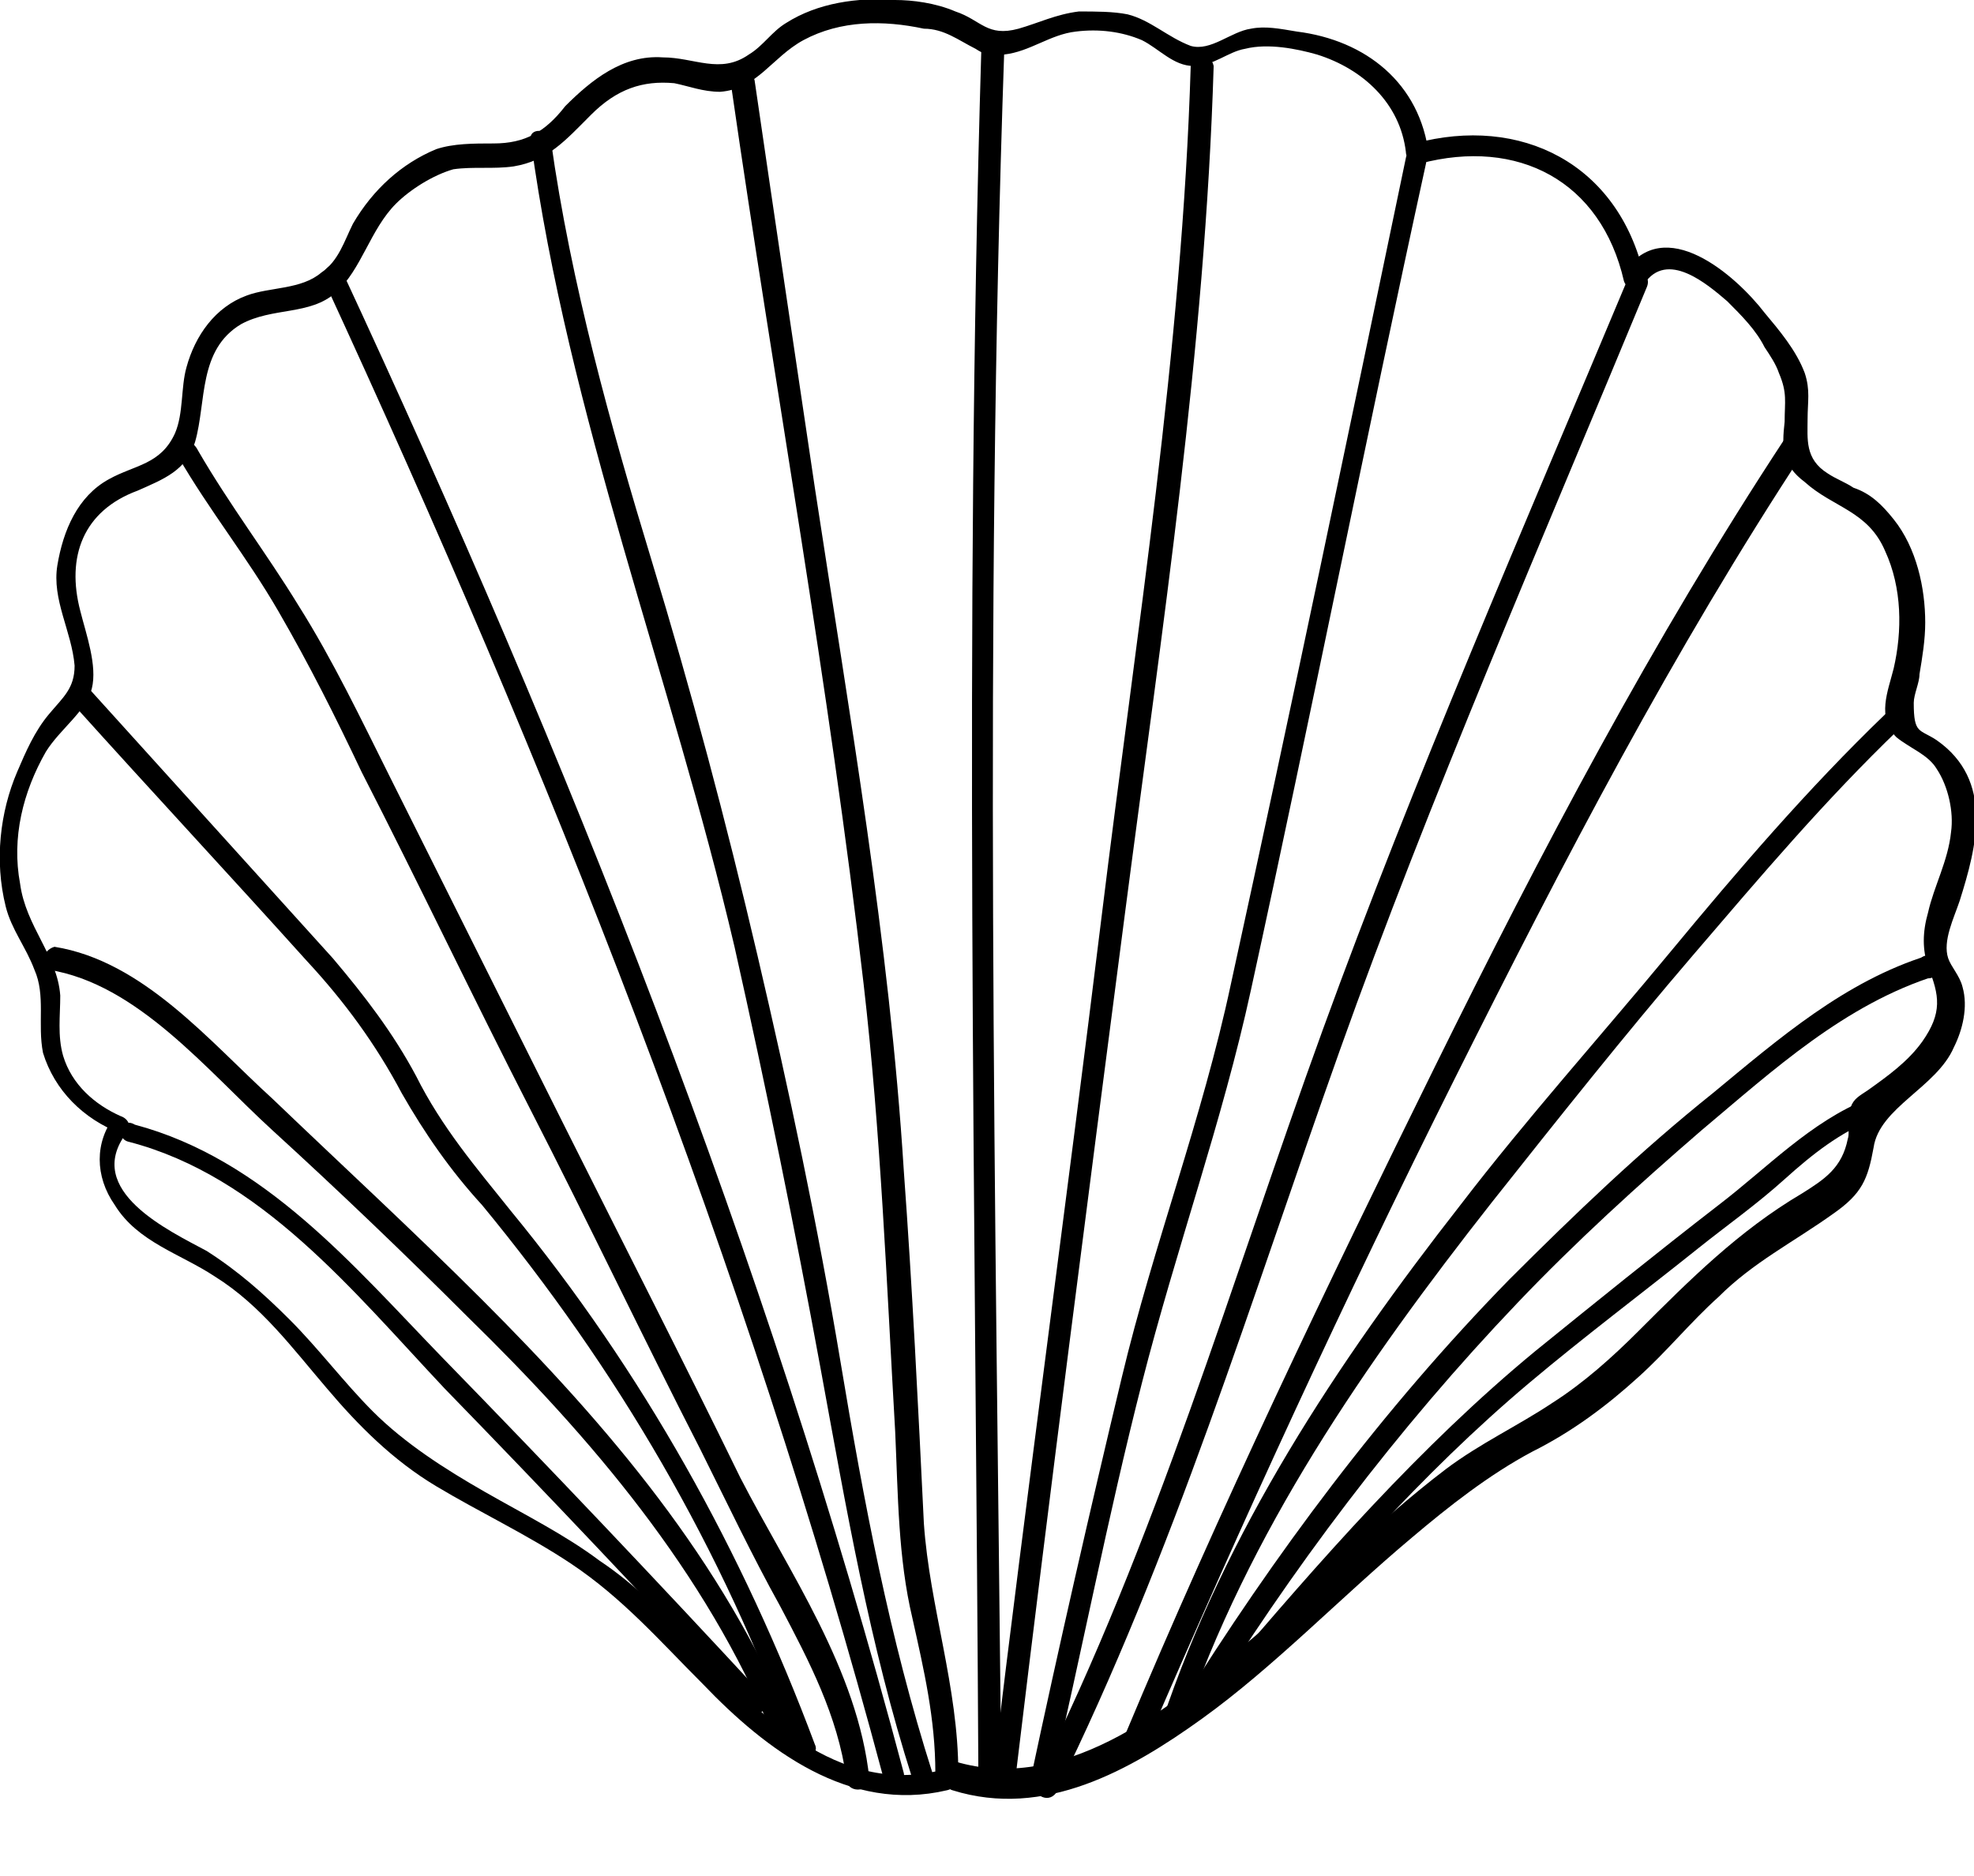 <?xml version="1.0" encoding="utf-8"?>
<!-- Generator: Adobe Illustrator 28.0.0, SVG Export Plug-In . SVG Version: 6.00 Build 0)  -->
<svg version="1.1" id="musling" xmlns="http://www.w3.org/2000/svg" xmlns:xlink="http://www.w3.org/1999/xlink" x="0px" y="0px"
	 viewBox="0 0 68.8 65.4" style="enable-background:new 0 0 68.8 65.4;" xml:space="preserve">
<path d="M33.2,62.4c3.2,1,6.2-0.7,8.7-2.5s4.8-4.2,7.3-6.3c1.3-1.1,2.7-2.2,4.2-3c1.4-0.7,2.6-1.6,3.7-2.6c1-0.9,1.8-1.9,2.8-2.8
	c1.2-1.2,2.6-1.9,4-2.9c1-0.7,1.2-1.2,1.4-2.3c0.2-1.4,2.2-2.1,2.8-3.5c0.3-0.6,0.5-1.4,0.3-2.1c-0.1-0.4-0.4-0.7-0.5-1
	c-0.2-0.6,0.2-1.4,0.4-2c0.6-1.9,1.2-4.2-0.8-5.6c-0.6-0.4-0.8-0.2-0.8-1.3c0-0.3,0.2-0.7,0.2-1c0.1-0.6,0.2-1.2,0.2-1.8
	c0-1.2-0.3-2.6-1.1-3.6c-0.4-0.5-0.8-0.9-1.4-1.1c-0.3-0.2-0.6-0.3-0.9-0.5C62.9,16,63,15.3,63,14.6c0-0.6,0.1-1-0.1-1.6
	c-0.3-0.8-0.9-1.5-1.4-2.1c-1-1.3-3.5-3.5-4.9-1.4l0.7,0.1C56.4,5.7,53,4,49.3,5l0.5,0.4c-0.3-2.5-2.2-4-4.6-4.3
	C44.6,1,44.1,0.9,43.6,1c-0.7,0.1-1.4,0.8-2.1,0.6c-0.8-0.3-1.4-0.9-2.2-1.1c-0.5-0.1-1.1-0.1-1.7-0.1c-0.8,0.1-1.4,0.4-2.1,0.6
	c-1.1,0.3-1.3-0.3-2.2-0.6C32.6,0.1,31.8,0,31.2,0c-1.3-0.1-2.7,0.1-3.8,0.8c-0.5,0.3-0.8,0.8-1.3,1.1c-1,0.7-1.9,0.1-3,0.1
	c-1.4-0.1-2.5,0.8-3.4,1.7C19,4.6,18.3,5,17.2,5c-0.7,0-1.4,0-2,0.2C14,5.7,13,6.6,12.3,7.8c-0.3,0.6-0.5,1.3-1.1,1.7
	c-0.7,0.6-1.8,0.5-2.6,0.8c-1.1,0.4-1.8,1.4-2.1,2.5c-0.2,0.7-0.1,1.6-0.4,2.3c-0.5,1.1-1.4,1.1-2.3,1.6c-1.1,0.6-1.6,1.8-1.8,3
	s0.5,2.3,0.6,3.5c0,0.8-0.4,1.1-0.9,1.7s-0.8,1.3-1.1,2C0,28.3-0.2,30,0.2,31.6c0.2,0.8,0.7,1.4,1,2.2c0.4,0.9,0.1,1.9,0.3,2.9
	C1.9,38,2.9,39,4.2,39.5L4,38.9C3.3,39.8,3.3,41,4,42c0.8,1.3,2.3,1.7,3.5,2.5c1.6,1,2.7,2.5,3.9,3.9c1.1,1.3,2.3,2.5,3.8,3.4
	s3.2,1.7,4.7,2.7c1.8,1.2,3.1,2.7,4.6,4.2c2.2,2.3,5.1,4.5,8.5,3.7c0.5-0.1,0.3-0.8-0.2-0.7c-3.6,0.9-6.4-2-8.7-4.4
	c-1-1.1-2-2.1-3.2-2.9c-1.2-0.9-2.6-1.6-4-2.4c-1.4-0.8-2.8-1.7-3.9-2.8c-1-1-1.9-2.2-2.9-3.2c-0.9-0.9-1.8-1.7-2.9-2.4
	c-1.3-0.7-4.3-2.1-2.8-4.1c0.2-0.2,0.1-0.5-0.2-0.6c-0.9-0.4-1.7-1.1-2-2.1c-0.2-0.7-0.1-1.4-0.1-2.1c-0.1-1.4-1.2-2.4-1.4-3.9
	c-0.3-1.6,0.1-3.2,0.9-4.6C2.1,25.4,3,24.8,3.2,24S3,22.1,2.8,21.3c-0.5-1.9,0.1-3.5,2-4.2c0.9-0.4,1.7-0.7,2-1.7
	c0.4-1.4,0.1-3.2,1.6-4.1c1.1-0.6,2.4-0.3,3.3-1.1s1.2-2.2,2.1-3.1c0.5-0.5,1.3-1,2-1.2c0.7-0.1,1.4,0,2.1-0.1
	c1.2-0.2,1.8-0.9,2.7-1.8s1.8-1.2,2.9-1.1c0.5,0.1,1,0.3,1.6,0.3C26.4,3.1,26.9,2,28,1.4c1.3-0.7,2.8-0.7,4.2-0.4
	c0.7,0,1.2,0.4,1.8,0.7c0.3,0.2,0.6,0.3,1,0.2c0.9-0.1,1.6-0.7,2.5-0.8c0.8-0.1,1.6,0,2.3,0.3c0.6,0.3,1.1,0.9,1.8,0.9
	s1.2-0.5,1.8-0.6c0.8-0.2,1.8,0,2.5,0.2c1.6,0.5,2.9,1.7,3.1,3.4c0,0.2,0.2,0.4,0.5,0.4c3.4-0.9,6.3,0.6,7.1,4.1
	c0.1,0.3,0.5,0.4,0.7,0.1c0.8-1.2,2.2,0,2.9,0.6c0.5,0.5,1,1,1.3,1.6c0.2,0.3,0.4,0.6,0.5,0.9c0.3,0.7,0.2,1,0.2,1.7
	c-0.1,0.9-0.1,1.5,0.7,2.1c1,0.9,2.2,1,2.8,2.4c0.6,1.3,0.6,2.8,0.3,4.1c-0.2,0.8-0.6,1.7,0.1,2.4c0.5,0.4,1.1,0.6,1.4,1.1
	c0.4,0.6,0.6,1.5,0.5,2.2c-0.1,1-0.6,1.9-0.8,2.8c-0.2,0.7-0.2,1.3,0,1.9c0.4,1,0.5,1.6-0.2,2.6c-0.5,0.7-1.2,1.2-1.9,1.7
	c-0.3,0.2-0.5,0.3-0.6,0.6c-0.2,0.4,0,0.8-0.1,1.1c-0.2,1-0.8,1.4-1.6,1.9c-2.2,1.3-3.9,3-5.7,4.8c-0.9,0.9-1.9,1.8-3,2.5
	c-1.2,0.8-2.5,1.4-3.7,2.3c-2.5,1.9-4.7,4.2-7.1,6.2c-2.7,2.3-6.3,5.1-10,4C33,61.5,32.8,62.3,33.2,62.4L33.2,62.4L33.2,62.4z"/>
<path d="M2.6,24.6c2.7,3,5.4,5.9,8.1,8.9c1.3,1.4,2.4,2.9,3.3,4.6c0.8,1.4,1.7,2.7,2.8,3.9c4.7,5.7,8.4,12,10.9,19
	c0.2,0.4,0.9,0.2,0.7-0.2c-2.5-6.7-6-13-10.6-18.6c-1.2-1.5-2.4-2.9-3.3-4.7c-0.8-1.5-1.8-2.8-2.9-4.1c-2.8-3.1-5.7-6.3-8.5-9.4
	C2.8,23.8,2.3,24.3,2.6,24.6L2.6,24.6L2.6,24.6z"/>
<path d="M1.7,33.8c3.1,0.5,5.5,3.5,7.8,5.6s4.6,4.3,6.8,6.5c4.3,4.2,8.3,8.9,10.6,14.5c0.2,0.4,0.9,0.2,0.7-0.2
	c-2.4-5.8-6.4-10.5-10.8-14.9c-2.4-2.4-4.9-4.7-7.3-7c-2.2-2-4.5-4.8-7.6-5.3C1.5,33.1,1.2,33.8,1.7,33.8L1.7,33.8L1.7,33.8z"/>
<path d="M4.5,39.8c4.6,1.2,7.8,5.2,11,8.6c3.6,3.7,7.1,7.4,10.6,11.2c0.3,0.4,0.9-0.2,0.5-0.5c-3.7-4-7.4-7.9-11.2-11.8
	c-3.1-3.2-6.2-6.9-10.7-8.1C4.2,38.9,4,39.7,4.5,39.8L4.5,39.8L4.5,39.8z"/>
<path d="M6.2,15.9c1.1,1.9,2.4,3.5,3.5,5.4s2,3.7,2.9,5.6c2,3.9,3.9,7.9,5.9,11.8s3.9,7.9,5.9,11.8c0.9,1.8,1.8,3.7,2.8,5.5
	c1,1.9,2,3.8,2.3,6c0,0.5,0.8,0.5,0.8,0c-0.4-3.8-2.8-7.2-4.5-10.5c-2-4.1-4.1-8.2-6.1-12.2s-4.1-8.2-6.1-12.2c-1-2-2-4.1-3.2-6
	c-1.1-1.8-2.4-3.5-3.5-5.4C6.6,15.1,6,15.5,6.2,15.9L6.2,15.9L6.2,15.9z"/>
<path d="M11.3,9.8C19.1,26.7,26,44,30.8,62c0.1,0.5,0.8,0.3,0.7-0.2C26.7,43.7,19.8,26.4,11.9,9.4C11.7,9,11.1,9.4,11.3,9.8
	L11.3,9.8L11.3,9.8z"/>
<path d="M18.5,4.9c1.3,9.6,4.9,18.7,7.1,28.1c1.1,4.9,2.1,9.8,3,14.7s1.7,9.6,3.2,14.3c0.2,0.5,0.9,0.3,0.7-0.2
	c-1.5-4.7-2.4-9.5-3.2-14.3s-1.8-9.5-2.9-14.2s-2.3-9.2-3.7-13.8s-2.8-9.6-3.5-14.6C19.2,4.5,18.4,4.4,18.5,4.9L18.5,4.9L18.5,4.9z"
	/>
<path d="M25.5,3.1c1.5,10.4,3.4,20.8,4.6,31.2c0.6,5.2,0.8,10.4,1.1,15.6c0.1,2.2,0.1,4.4,0.6,6.5c0.4,1.8,0.8,3.5,0.8,5.4
	c0,0.5,0.8,0.5,0.8,0c0-3-1-5.8-1.2-8.7c-0.2-4.1-0.4-8.2-0.7-12.3c-0.5-8-1.9-15.9-3.1-23.8c-0.7-4.7-1.4-9.4-2.1-14.2
	C26.2,2.4,25.5,2.6,25.5,3.1L25.5,3.1L25.5,3.1z"/>
<path d="M34.2,1.8C33.6,21.9,34,42,34.1,62c0,0.5,0.8,0.5,0.8,0C34.7,42,34.3,21.9,35,1.8C35,1.3,34.2,1.3,34.2,1.8L34.2,1.8z"/>
<path d="M41.5,2.3c-0.3,9.9-1.9,19.8-3.1,29.6s-2.6,20-3.8,30c-0.1,0.5,0.7,0.5,0.8,0c1.2-10,2.5-20,3.8-30S42,12.2,42.3,2.3
	C42.2,1.8,41.5,1.8,41.5,2.3L41.5,2.3z"/>
<path d="M49,5.5c-2,9.6-4,19.2-6.1,28.8c-1,4.7-2.7,9.1-3.8,13.7s-2.2,9.4-3.2,14.1c-0.1,0.5,0.6,0.7,0.7,0.2
	c1.1-4.7,2-9.4,3.2-14.1s2.8-9.1,3.8-13.7c2.1-9.6,4-19.2,6.1-28.8C49.8,5.2,49.1,5,49,5.5L49,5.5z"/>
<path d="M56.7,9.8c-3.6,8.6-7.4,17.3-10.6,26.1s-5.8,17.8-10,26.2c-0.2,0.4,0.4,0.8,0.7,0.4c4.1-8.3,6.8-17.2,9.9-25.9
	S53.8,18.7,57.4,10C57.6,9.5,56.9,9.3,56.7,9.8L56.7,9.8L56.7,9.8z"/>
<path d="M62.2,15.3c-4.6,7-8.5,14.4-12.2,21.9s-7.5,15.4-10.8,23.3c-0.2,0.4,0.5,0.8,0.7,0.4c3.4-7.9,7-15.7,10.8-23.3
	s7.6-14.9,12.2-21.9C63.1,15.3,62.4,14.9,62.2,15.3L62.2,15.3z"/>
<path d="M65.7,24.9c-2.7,2.6-5.1,5.4-7.5,8.3s-5,5.8-7.3,8.8c-4.3,5.5-8.2,11.4-10.4,18c-0.2,0.5,0.6,0.6,0.7,0.2
	c2.3-6.8,6.4-12.7,10.8-18.3c2.3-2.9,4.6-5.8,7-8.6s4.6-5.4,7.2-7.9C66.6,25.1,66,24.5,65.7,24.9L65.7,24.9L65.7,24.9z"/>
<path d="M67.2,34.1c0.5,0,0.5-0.8,0-0.8S66.7,34.1,67.2,34.1L67.2,34.1z"/>
<path d="M67.2,33.3c-2.9,0.9-5.2,2.9-7.5,4.8c-2.5,2-4.8,4.2-7.1,6.5c-4.4,4.5-8.2,9.6-11.5,14.9c-0.2,0.4,0.4,0.8,0.7,0.4
	c3.2-5.2,6.9-10.1,11.1-14.5c2-2.1,4.2-4.1,6.4-6c2.5-2.1,5-4.4,8.2-5.4C67.9,33.9,67.7,33.1,67.2,33.3L67.2,33.3L67.2,33.3z"/>
<path d="M65.1,38.3c-2,0.8-3.5,2.4-5.2,3.7c-2.2,1.7-4.3,3.4-6.4,5.1c-4,3.3-7.5,7.3-10.9,11.3c-0.3,0.4,0.2,0.9,0.5,0.5
	c3.2-3.8,6.4-7.5,10.2-10.7c1.9-1.6,3.9-3.1,5.9-4.7c1-0.8,2-1.5,3-2.4s1.9-1.6,3.1-2.1C65.7,38.9,65.5,38.2,65.1,38.3L65.1,38.3
	L65.1,38.3z"/>
</svg>
